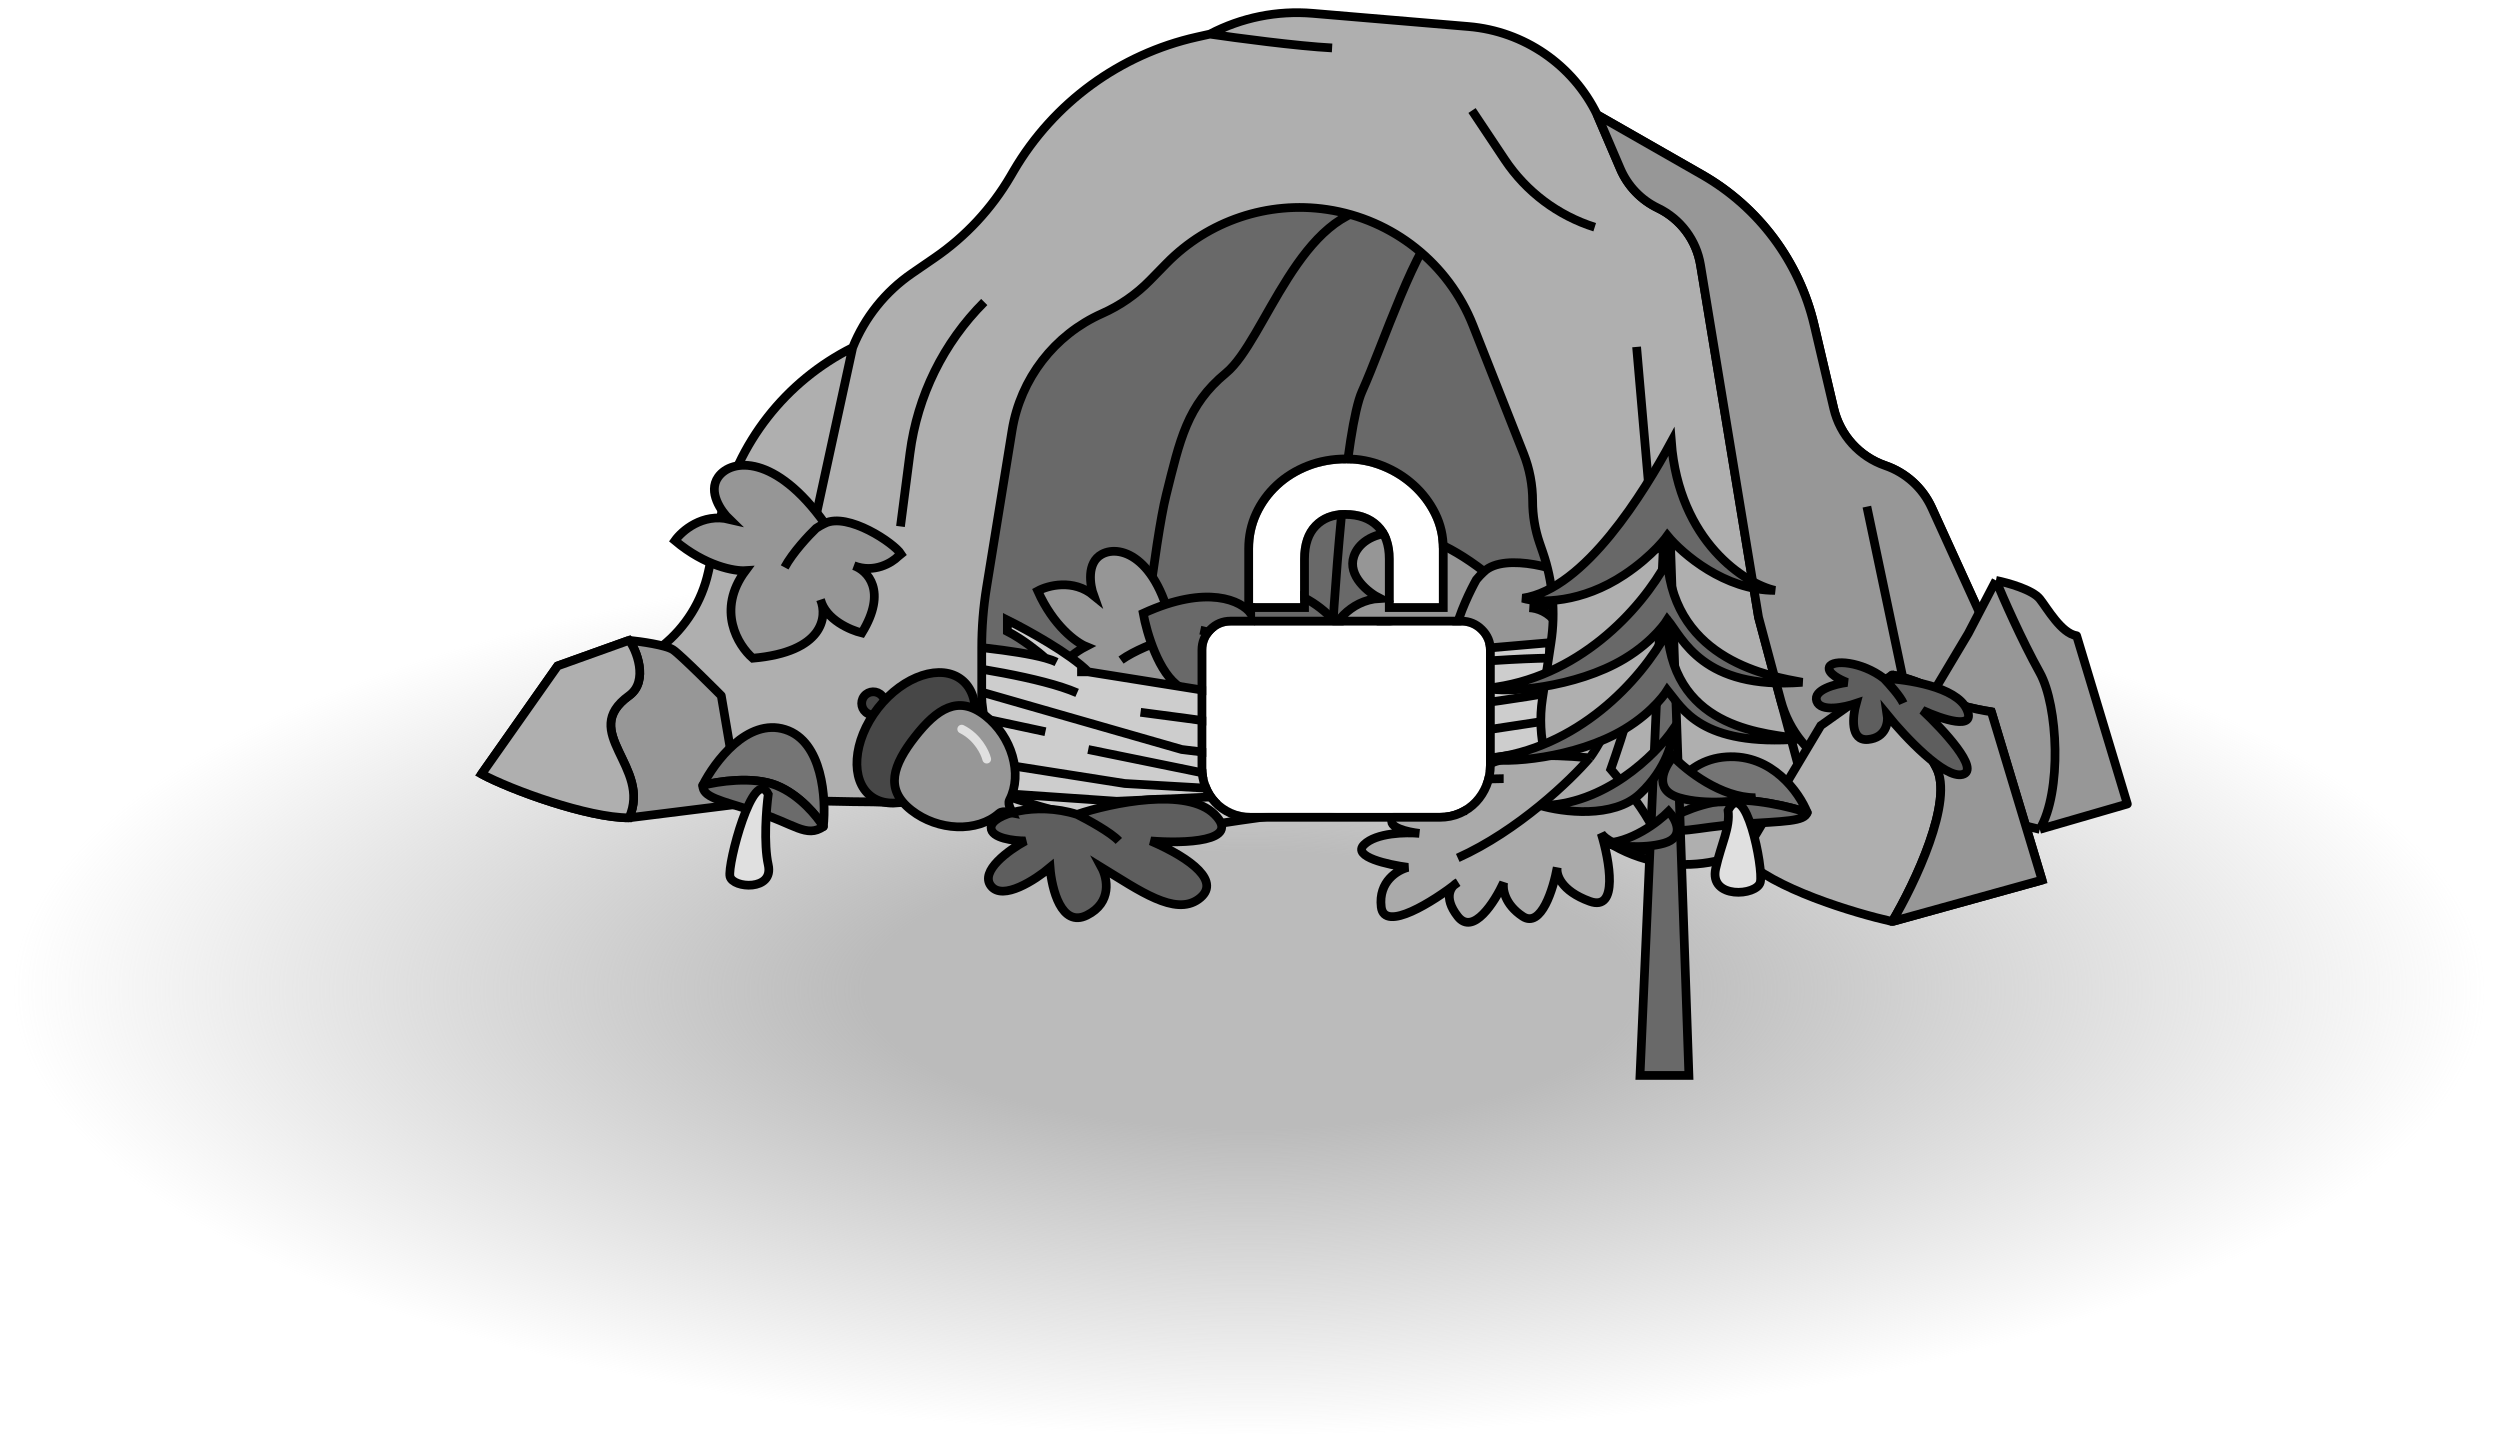<svg width="286" height="165" viewBox="0 0 286 165" fill="none" xmlns="http://www.w3.org/2000/svg">
  <ellipse cx="142.92" cy="113.275" rx="142.543" ry="50.908" fill="url(#paint0_radial_30958_7)"/>
  <path d="M129.452 85.911L113.63 89.603L107.037 44.774L122.595 23.678L161.359 16.295L180.609 50.312L178.499 71.407C169.85 68.876 159.777 71.407 155.821 72.99C155.294 73.957 153.817 76.26 152.129 77.736C150.02 79.582 137.099 80.901 133.407 81.955C130.504 82.785 129.571 84.871 129.457 85.86C129.455 85.877 129.453 85.894 129.452 85.911Z" fill="#696969"/>
  <path d="M129.452 85.911L113.63 89.603L107.037 44.774L122.595 23.678L161.359 16.295L180.609 50.312L178.499 71.407C169.85 68.876 159.777 71.407 155.821 72.99C155.294 73.957 153.817 76.26 152.129 77.736M129.452 85.911C129.539 84.944 130.454 82.799 133.407 81.955C137.099 80.901 150.02 79.582 152.129 77.736M129.452 85.911C130.243 78.264 132.141 61.703 133.407 56.64C134.989 50.312 135.78 46.356 140.263 42.664C144.746 38.973 148.701 23.678 158.194 23.678M152.129 77.736C152.569 68.507 153.923 48.993 155.821 44.774C158.194 39.5 162.15 27.37 165.05 25.524" stroke="black"/>
  <path d="M180.082 66.716L180.352 66.315C179.1 65.222 172.21 63.11 169.782 65.379C161.099 58.68 155.826 60.833 154.883 63.641C154.128 65.887 156.545 67.786 157.847 68.454C154.29 68.668 152.412 71.663 151.918 73.134C156.661 75.166 160.453 74.694 161.755 74.204C159.599 80.194 163.642 83.741 165.933 84.766C173.884 81.571 173.684 77.427 172.415 75.404C173.949 77.298 177.033 77.63 178.465 77.546C180.049 71.47 176.936 69.686 175.077 69.532C177.813 69.683 179.551 67.727 180.082 66.716Z" fill="#969696"/>
  <path d="M169.782 65.379C169.446 65.693 169.149 66.012 168.897 66.315C168.268 67.43 166.903 70.193 166.472 72.332M169.782 65.379C172.21 63.11 179.1 65.222 180.352 66.315L180.082 66.716C179.543 67.741 177.764 69.738 174.961 69.524C176.803 69.613 180.082 71.343 178.465 77.546C176.938 77.635 173.533 77.252 172.132 75.006C173.614 76.833 174.449 81.344 165.933 84.766C163.642 83.741 159.599 80.194 161.755 74.204C160.453 74.694 156.661 75.166 151.918 73.134C152.412 71.663 154.29 68.668 157.847 68.454C156.545 67.786 154.128 65.887 154.883 63.641C155.826 60.833 161.099 58.68 169.782 65.379Z" stroke="black"/>
  <path d="M139.962 79.879L140.362 79.785C140.214 78.382 137.145 73.087 134.323 73.097C132.788 63.91 128.261 62.205 126.052 63.408C124.285 64.37 124.692 66.948 125.117 68.117C122.779 66.195 119.88 66.974 118.723 67.604C120.501 71.61 123.134 73.506 124.228 73.953C119.426 76.436 119.893 80.98 120.727 82.942C127.523 85.546 129.792 82.85 130.171 80.858C130.032 82.924 131.76 84.912 132.699 85.687C137.196 82.819 136.288 79.91 135.22 78.74C136.836 80.415 139.047 80.202 139.962 79.879Z" fill="#969696"/>
  <path d="M134.323 73.097C133.932 73.098 133.563 73.125 133.231 73.168C132.196 73.499 129.75 74.43 128.246 75.513M134.323 73.097C137.145 73.087 140.214 78.382 140.362 79.785L139.962 79.879C139.035 80.206 136.774 80.421 135.153 78.669C136.248 79.788 137.29 82.759 132.699 85.687C131.697 84.86 129.799 82.655 130.224 80.447C130.091 82.441 128.006 85.731 120.727 82.942C119.893 80.98 119.426 76.436 124.228 73.953C123.134 73.506 120.501 71.61 118.723 67.604C119.88 66.974 122.779 66.195 125.117 68.117C124.692 66.948 124.285 64.37 126.052 63.408C128.261 62.205 132.788 63.91 134.323 73.097Z" stroke="black"/>
  <path d="M143.081 66.709C151.688 67.324 154.864 73.369 155.376 76.315C155.991 81.233 154.608 83.488 153.839 84C139.699 85.844 133.09 82.207 131.553 80.157L135.011 78.621C132.552 77.084 131.169 72.344 130.785 70.167C138.162 66.786 142.056 68.758 143.081 70.167V66.709Z" fill="#696969"/>
  <path d="M153.839 84C139.699 85.844 133.09 82.207 131.553 80.157L135.011 78.621C132.552 77.084 131.169 72.344 130.785 70.167C138.162 66.786 142.056 68.758 143.081 70.167V66.709C151.688 67.324 154.864 73.369 155.376 76.315C155.991 81.233 154.608 83.488 153.839 84ZM153.839 84C151.278 80.67 144.387 73.625 137.317 72.088" stroke="black"/>
  <path d="M105.809 73.526C109.31 73.74 116.271 74.359 119.595 75.287C118.869 74.639 116.983 73.119 115.241 72.23V70.935C117.479 72.045 122.461 74.785 124.492 76.858C128.025 77.422 133.406 78.281 138.638 79.119L153.839 75.748L158.066 71.703L159.219 72.087L156.913 75.287L177.278 73.526V75.287V79.265V81.486V82.412V85.744V89.632C178.815 90.828 180.659 93.221 175.741 93.221C170.823 93.221 162.553 92.186 159.033 91.668C150.648 92.651 142.238 93.713 138.097 94.445C130.551 95.778 119.111 92.532 114.334 90.742C113.752 89.766 113.007 88.483 112.199 87.04C111.242 85.332 110.197 83.4 109.224 81.486C108.581 80.221 107.97 78.963 107.438 77.784C107.117 77.072 106.825 76.388 106.571 75.748C106.245 74.923 105.983 74.172 105.809 73.526Z" fill="#CDCDCD"/>
  <path d="M120.865 75.748C120.549 75.587 120.117 75.433 119.595 75.287M119.595 75.287C116.271 74.359 109.31 73.74 105.809 73.526C105.983 74.172 106.245 74.923 106.571 75.748M119.595 75.287C118.869 74.639 116.983 73.119 115.241 72.23V70.935C117.479 72.045 122.461 74.785 124.492 76.858M124.492 76.858H123.223M124.492 76.858C128.025 77.422 133.406 78.281 138.638 79.119M177.278 79.265C171.171 80.314 157.833 82.227 153.334 81.486C151.642 81.208 148.236 80.658 144.233 80.016M177.278 79.265V81.486V82.412M177.278 79.265V75.287M177.278 89.632V85.744M177.278 89.632C172.804 90.105 165.927 90.86 159.033 91.668M177.278 89.632C178.815 90.828 180.659 93.221 175.741 93.221C170.823 93.221 162.553 92.186 159.033 91.668M114.334 90.742C119.111 92.532 130.551 95.778 138.097 94.445C142.238 93.713 150.648 92.651 159.033 91.668M114.334 90.742C113.752 89.766 113.007 88.483 112.199 87.04M114.334 90.742L127.757 91.668L147.892 90.742M106.571 75.748C110.429 76.18 119.159 77.488 123.223 79.265M106.571 75.748C106.825 76.388 107.117 77.072 107.438 77.784M130.478 81.486C136.162 82.227 148.291 83.856 151.339 84.448M163.855 84.448L177.278 82.412M177.278 82.412V85.744M107.438 77.784L135.195 85.744C141.543 86.546 155.474 88.077 160.408 87.78C165.342 87.484 173.711 86.299 177.278 85.744M107.438 77.784C107.97 78.963 108.581 80.221 109.224 81.486M109.224 81.486L119.595 83.708M109.224 81.486C110.197 83.4 111.242 85.332 112.199 87.04M124.492 85.744L139.004 88.706L155.148 89.462M158.776 89.632L155.148 89.462M112.199 87.04L128.664 89.632L147.892 90.742M147.892 90.742L155.148 89.462M177.278 75.287C170.782 75.386 155.079 76.47 144.233 80.016M177.278 75.287V73.526L156.913 75.287L159.219 72.087L158.066 71.703L153.839 75.748L138.638 79.119M144.233 80.016C142.453 79.73 140.556 79.426 138.638 79.119" stroke="black"/>
  <path d="M112.31 74.085V79.715C112.31 80.153 112.346 80.59 112.416 81.022C113.36 86.802 107.944 92.063 102.093 91.809C100.685 91.748 99.167 91.711 97.543 91.711C93.904 91.665 91.032 91.531 88.784 91.341C85.289 91.046 76.844 86.763 73.531 85.614C71.174 84.796 70.088 82.08 71.232 79.863L72.626 77.163C73.059 76.324 73.665 75.585 74.403 74.994L75.77 73.901C78.427 71.775 80.28 68.805 81.022 65.484L82.457 59.064C84.328 50.689 89.868 43.601 97.543 39.763C98.919 36.325 101.282 33.37 104.334 31.271L106.943 29.477C110.478 27.047 113.434 23.869 115.602 20.167L115.974 19.532C120.533 11.749 128.12 6.208 136.922 4.236L138.416 3.901C142.033 2.006 146.115 1.183 150.183 1.527L168.01 3.036C174.35 3.572 179.938 7.407 182.717 13.13L194.709 19.983C201.188 23.685 205.836 29.913 207.541 37.178L209.787 46.746C210.5 49.785 212.724 52.245 215.676 53.26C218.035 54.071 219.956 55.816 220.99 58.086L227.185 71.69C230.22 78.356 226.92 86.193 220.03 88.679L207.241 93.294L200.668 96.879C197.41 98.656 193.649 99.283 189.991 98.658C181.122 97.144 175.101 88.803 176.457 79.909L177.434 73.495C177.96 70.045 177.642 66.518 176.507 63.218L176.136 62.137C175.605 60.593 175.334 58.971 175.334 57.337C175.334 55.483 174.984 53.644 174.304 51.919L168.51 37.232C165.716 30.149 159.357 25.094 151.827 23.969C145.061 22.958 138.22 25.256 133.435 30.146L131.56 32.063C129.992 33.666 128.135 34.957 126.086 35.868C120.617 38.298 116.742 43.324 115.783 49.231L112.866 67.192C112.496 69.471 112.31 71.776 112.31 74.085Z" fill="#AFAFAF"/>
  <path d="M207.241 93.294L200.668 96.879C197.41 98.656 193.649 99.283 189.991 98.658V98.658C181.122 97.144 175.101 88.803 176.457 79.909L177.434 73.495C177.96 70.045 177.642 66.518 176.507 63.218L176.136 62.137C175.605 60.593 175.334 58.971 175.334 57.337V57.337C175.334 55.483 174.984 53.644 174.304 51.919L168.51 37.232C165.716 30.149 159.357 25.094 151.827 23.969V23.969C145.061 22.958 138.22 25.256 133.435 30.146L131.56 32.063C129.992 33.666 128.135 34.957 126.086 35.868V35.868C120.617 38.298 116.742 43.324 115.783 49.231L112.866 67.192C112.496 69.471 112.31 71.776 112.31 74.085V79.715C112.31 80.153 112.346 80.59 112.416 81.022V81.022C113.36 86.802 107.944 92.063 102.093 91.809C100.685 91.748 99.167 91.711 97.543 91.711C93.904 91.665 91.032 91.531 88.784 91.341C85.289 91.046 76.844 86.763 73.531 85.614V85.614C71.174 84.796 70.088 82.08 71.232 79.863L72.626 77.163C73.059 76.324 73.665 75.585 74.403 74.994L75.77 73.901C78.427 71.775 80.28 68.805 81.022 65.484L82.457 59.064C84.328 50.689 89.868 43.601 97.543 39.763V39.763M207.241 93.294L201.176 70.616L194.539 30.318C194.071 27.478 192.249 25.044 189.655 23.796V23.796C187.732 22.869 186.209 21.279 185.369 19.317L182.717 13.13M207.241 93.294L220.03 88.679M182.717 13.13L194.709 19.983C201.188 23.685 205.836 29.913 207.541 37.178L209.787 46.746C210.5 49.785 212.724 52.245 215.676 53.26V53.26C218.035 54.071 219.956 55.816 220.99 58.086L227.185 71.69C230.22 78.356 226.92 86.193 220.03 88.679V88.679M182.717 13.13V13.13C179.938 7.407 174.35 3.572 168.01 3.036L150.183 1.527C146.115 1.183 142.033 2.006 138.416 3.901V3.901M138.416 3.901L136.922 4.236C128.12 6.208 120.533 11.749 115.974 19.532L115.602 20.167C113.434 23.869 110.478 27.047 106.943 29.477L104.334 31.271C101.282 33.37 98.919 36.325 97.543 39.763V39.763M138.416 3.901C141.405 4.34 148.384 5.272 152.392 5.483M97.543 39.763L92.281 63.952M213.57 57.958L220.03 88.679" stroke="black"/>
  <path d="M220.991 58.088L227.186 71.692C230.221 78.358 226.92 86.195 220.031 88.681C213.15 91.163 205.619 87.227 203.729 80.161L201.177 70.618L194.539 30.32C194.072 27.48 192.249 25.046 189.656 23.797C187.733 22.871 186.21 21.28 185.369 19.319L182.718 13.132L194.71 19.984C201.189 23.686 205.837 29.915 207.542 37.18L209.787 46.748C210.501 49.787 212.725 52.247 215.677 53.262C218.036 54.073 219.957 55.818 220.991 58.088Z" fill="#979797"/>
  <path d="M213.57 57.96L220.031 88.681M220.031 88.681V88.681C213.15 91.163 205.619 87.227 203.729 80.161L201.177 70.618L194.539 30.32C194.072 27.48 192.249 25.046 189.656 23.797V23.797C187.733 22.871 186.21 21.28 185.369 19.319L182.718 13.132L194.71 19.984C201.189 23.686 205.837 29.915 207.542 37.18L209.787 46.748C210.501 49.787 212.725 52.247 215.677 53.262V53.262C218.036 54.073 219.957 55.818 220.991 58.088L227.186 71.692C230.221 78.358 226.92 86.195 220.031 88.681V88.681Z" stroke="black" stroke-linejoin="round"/>
  <path d="M187.227 39.686L189.281 63.307M182.435 25.993V25.993C178.225 24.664 174.596 21.937 172.147 18.264L168.399 12.643M112.6 34.551V34.551C107.939 39.212 104.952 45.285 104.105 51.822L103.015 60.226" stroke="black"/>
  <path d="M216.207 87.494L225.173 72.463L228.337 66.398C229.656 66.662 232.504 67.453 233.348 68.508C234.191 69.563 235.809 72.463 237.567 72.727L243.368 91.977L233.348 94.878C229.04 93.911 219.583 91.08 216.207 87.494Z" fill="#979797"/>
  <path d="M228.337 66.398L225.173 72.463L216.207 87.494C219.583 91.08 229.04 93.911 233.348 94.878M228.337 66.398C229.656 66.662 232.504 67.453 233.348 68.508C234.191 69.563 235.809 72.463 237.567 72.727L243.368 91.977L233.348 94.878M228.337 66.398C229.128 68.332 231.238 73.149 233.348 76.946C235.457 80.743 235.897 90.571 233.348 94.878" stroke="black" stroke-linejoin="round"/>
  <path d="M199.33 98.042L208.295 83.011L216.47 77.21C217.789 77.474 220.636 78.265 221.48 79.32C222.324 80.374 226.051 81.165 227.809 81.429L233.61 100.679L216.47 105.425C212.163 104.459 202.705 101.628 199.33 98.042Z" fill="#AFAFAF"/>
  <path d="M216.47 77.21L208.295 83.011L199.33 98.042C202.705 101.628 212.163 104.459 216.47 105.425M216.47 77.21C217.789 77.474 220.636 78.265 221.48 79.32C222.324 80.374 226.051 81.165 227.809 81.429L233.61 100.679L216.47 105.425M216.47 77.21C217.261 79.144 219.371 83.961 221.48 87.758C223.59 91.555 219.019 101.118 216.47 105.425" stroke="black"/>
  <path d="M221.482 79.32C220.638 78.266 217.79 77.475 216.472 77.211C217.263 79.145 219.373 83.962 221.482 87.759C223.592 91.556 219.021 101.119 216.472 105.426L233.612 100.68L227.811 81.43C226.053 81.166 222.326 80.375 221.482 79.32Z" fill="#979797" stroke="black" stroke-linejoin="round"/>
  <path d="M55.089 88.548L63.791 76.182L71.965 73.254C73.284 73.387 76.132 73.786 76.975 74.319C77.819 74.851 82.513 79.583 82.513 79.583L84.623 91.976L71.965 93.558C67.219 93.558 58.464 90.358 55.089 88.548Z" fill="#979797"/>
  <path d="M71.965 73.254L63.791 76.182L55.089 88.548C58.464 90.358 67.219 93.558 71.965 93.558M71.965 73.254C73.284 73.387 76.132 73.786 76.975 74.319C77.819 74.851 82.513 79.583 82.513 79.583L84.623 91.976L71.965 93.558M71.965 73.254C72.756 74.23 74.277 77.915 71.965 79.583C66.164 83.767 74.602 87.723 71.965 93.558" stroke="black" stroke-linejoin="round"/>
  <path d="M63.791 76.182L55.089 88.548C58.464 90.358 67.219 93.558 71.965 93.558C74.602 87.723 66.164 83.767 71.965 79.583C74.277 77.915 72.756 74.23 71.965 73.254L63.791 76.182Z" fill="#AFAFAF" stroke="black"/>
  <path d="M89.815 83.454C94.122 84.8 94.526 91.418 94.189 94.558C93.516 93.436 91.498 90.924 88.806 89.847C86.114 88.771 82.076 89.399 80.394 89.847C81.74 87.156 85.508 82.109 89.815 83.454Z" fill="#757575" stroke="black" stroke-linejoin="round"/>
  <path d="M86.543 92.877C90.85 94.223 92.263 95.906 94.19 94.56C93.517 93.439 91.499 90.926 88.807 89.849C86.115 88.773 82.077 89.401 80.395 89.849C80.395 91.195 82.237 91.531 86.543 92.877Z" fill="#6B6B6B" stroke="black" stroke-linejoin="round"/>
  <path d="M87.888 98.934C87.35 96.511 87.664 92.541 87.888 90.859C86.206 87.494 83.177 98.934 83.514 100.28C83.85 101.626 88.561 101.962 87.888 98.934Z" fill="#E0E0E0" stroke="black"/>
  <path d="M197.512 86.588C192.274 86.928 190.237 91.906 189.873 94.353C190.908 93.605 193.812 92.012 197.142 91.619C200.471 91.227 204.932 92.347 206.746 92.957C205.85 90.692 202.75 86.247 197.512 86.588Z" fill="#757575" stroke="black" stroke-linejoin="round"/>
  <path d="M199.006 94.284C193.768 94.625 191.754 95.682 189.875 94.351C190.91 93.603 193.814 92.01 197.143 91.618C200.473 91.225 204.934 92.346 206.748 92.955C206.427 93.98 204.244 93.944 199.006 94.284Z" fill="#6B6B6B" stroke="black" stroke-linejoin="round"/>
  <path d="M196.275 99.356C196.903 96.531 197.955 94.682 197.693 92.72C199.655 88.796 201.769 99.356 201.377 100.926C200.984 102.496 195.49 102.888 196.275 99.356Z" fill="#E0E0E0" stroke="black"/>
  <path d="M138.951 93.168C135.804 90.01 127.149 91.852 123.215 93.168C118.438 91.649 113.38 93.168 113.38 94.686C113.38 95.9 116.002 96.204 117.314 96.204C115.44 97.216 112.031 99.665 113.38 101.366C114.729 103.066 118.438 100.657 120.124 99.24C120.311 101.669 121.416 106.163 124.339 104.706C127.261 103.248 126.68 100.455 126.025 99.24C130.334 101.872 134.411 104.813 137.108 102.87C139.806 100.926 136.328 98.228 131.645 96.204C135.392 96.507 142.098 96.325 138.951 93.168Z" fill="#5E5E5E"/>
  <path d="M123.215 93.168C127.149 91.852 135.804 90.01 138.951 93.168C142.098 96.325 135.392 96.507 131.645 96.204C136.328 98.228 139.806 100.926 137.108 102.87C134.411 104.813 130.334 101.872 126.025 99.24C126.68 100.455 127.261 103.248 124.339 104.706C121.416 106.163 120.311 101.669 120.124 99.24C118.438 100.657 114.729 103.066 113.38 101.366C112.031 99.665 115.44 97.216 117.314 96.204C116.002 96.204 113.38 95.9 113.38 94.686C113.38 93.168 118.438 91.649 123.215 93.168ZM123.215 93.168C124.432 93.775 127.093 95.232 127.992 96.204" stroke="black"/>
  <path d="M186.244 81.734C186.419 80.698 185.004 80.871 184.274 81.087C184.274 82.987 182.669 85.621 181.867 86.701C171.012 85.665 168.591 87.949 168.737 89.22C166.542 89.409 164.265 89.811 163.703 90.588C162.828 91.797 166.111 92.532 167.861 92.748C165.308 92.603 160.027 92.575 159.326 93.611C158.626 94.648 161.077 95.195 162.39 95.339C160.858 95.195 157.444 95.252 156.044 96.635C154.643 98.016 158.816 98.938 161.077 99.226C159.91 99.514 157.663 100.824 158.013 103.761C158.344 106.53 163.371 103.5 166.267 101.335C165.719 101.936 165.409 103.098 166.767 104.84C168.518 107.086 170.998 103.185 172.019 100.953C171.873 101.673 172.107 103.458 174.208 104.84C176.305 106.22 177.705 101.687 178.145 99.237C178.006 100.035 178.556 101.909 181.867 103.113C185.193 104.322 184.128 98.434 183.18 95.339C183.545 95.915 185.106 97.11 188.432 97.282C191.758 97.455 187.046 91.164 184.274 87.997C184.858 86.341 186.069 82.771 186.244 81.734Z" fill="#AAAAAA"/>
  <path d="M172.019 89.076C171.158 89.076 169.96 89.115 168.737 89.22M168.737 89.22C166.542 89.409 164.265 89.811 163.703 90.588C162.828 91.797 166.111 92.532 167.861 92.748C165.308 92.603 160.027 92.575 159.326 93.611C158.626 94.648 161.077 95.195 162.39 95.339C160.858 95.195 157.444 95.252 156.044 96.635C154.643 98.016 158.816 98.938 161.077 99.226C159.91 99.514 157.663 100.824 158.013 103.761C158.364 106.698 163.995 103.113 166.767 100.953C166.038 101.313 165.016 102.595 166.767 104.84C168.518 107.086 170.998 103.185 172.019 100.953C171.873 101.673 172.107 103.458 174.208 104.84C176.308 106.222 177.709 101.673 178.147 99.226C178.001 100.018 178.541 101.904 181.867 103.113C185.193 104.322 184.128 98.434 183.18 95.339C183.545 95.915 185.106 97.11 188.432 97.282C191.758 97.455 187.046 91.164 184.274 87.997C184.858 86.341 186.069 82.771 186.244 81.734C186.419 80.698 185.004 80.871 184.274 81.087C184.274 82.987 182.669 85.621 181.867 86.701M168.737 89.22C168.591 87.949 171.012 85.665 181.867 86.701M181.867 86.701C179.714 89.22 173.68 95.037 166.767 98.146" stroke="black"/>
  <path d="M102.748 63.653L103.079 63.383C102.298 62.135 96.997 58.576 94.356 59.874C88.711 51.969 83.686 52.438 82.165 54.573C80.949 56.281 82.511 58.51 83.445 59.41C80.373 58.677 78.012 60.731 77.215 61.849C80.717 64.789 84.053 65.363 85.284 65.283C81.918 69.801 84.436 73.844 86.116 75.301C93.68 74.638 94.573 71.078 94.016 69.039C94.831 71.037 97.361 72.111 98.597 72.408C101.5 67.67 99.317 65.359 97.78 64.751C100.062 65.582 102.038 64.373 102.748 63.653Z" fill="#969696"/>
  <path d="M94.356 59.874C93.99 60.053 93.656 60.246 93.365 60.439C92.546 61.221 90.679 63.21 89.764 64.91M94.356 59.874C96.997 58.576 102.298 62.135 103.079 63.383L102.748 63.653C102.028 64.382 100.007 65.616 97.684 64.715C99.224 65.263 101.561 67.57 98.597 72.408C97.279 72.091 94.49 70.891 93.878 68.629C94.666 70.557 94.217 74.591 86.116 75.301C84.436 73.844 81.918 69.801 85.284 65.283C84.053 65.363 80.717 64.789 77.215 61.849C78.012 60.731 80.373 58.677 83.445 59.41C82.511 58.51 80.949 56.281 82.165 54.573C83.686 52.438 88.711 51.969 94.356 59.874Z" stroke="black"/>
  <path d="M100.902 79.601L102.255 81.174C102.537 81.502 102.549 81.984 102.282 82.325C102.016 82.666 101.546 82.772 101.159 82.578L99.305 81.647C98.559 81.272 98.342 80.308 98.856 79.65C99.369 78.992 100.357 78.968 100.902 79.601Z" fill="#474747" stroke="black"/>
  <path d="M99.603 91.063C100.743 91.954 102.358 92.11 104.111 91.538C105.86 90.968 107.688 89.685 109.155 87.806C110.622 85.926 111.423 83.841 111.552 82.006C111.681 80.167 111.137 78.639 109.997 77.748C108.856 76.858 107.241 76.702 105.489 77.273C103.74 77.844 101.912 79.126 100.444 81.006C98.977 82.885 98.177 84.97 98.048 86.805C97.919 88.644 98.462 90.173 99.603 91.063Z" fill="#474747" stroke="black"/>
  <path d="M104.272 92.698C107.317 95.075 111.802 95.251 114.293 93.047C114.435 92.921 114.602 92.884 114.707 92.871C114.819 92.857 114.933 92.862 115.031 92.872C115.209 92.889 115.413 92.929 115.586 92.963C115.601 92.966 115.616 92.969 115.631 92.972C115.701 92.986 115.767 92.999 115.827 93.01C115.802 92.954 115.774 92.894 115.743 92.829C115.736 92.815 115.73 92.801 115.723 92.787C115.648 92.627 115.559 92.44 115.5 92.272C115.467 92.179 115.434 92.069 115.421 91.957C115.408 91.852 115.402 91.681 115.49 91.513C117.024 88.561 115.765 84.253 112.72 81.876C111.088 80.603 109.71 80.483 108.461 80.976C107.155 81.492 105.91 82.709 104.668 84.299C103.427 85.89 102.548 87.393 102.365 88.785C102.19 90.116 102.64 91.424 104.272 92.698Z" fill="#979797" stroke="black"/>
  <path d="M112.881 86.845C112.69 86.082 111.851 84.327 110.02 83.411" stroke="#E0E0E0" stroke-linecap="round" stroke-linejoin="round"/>
  <path d="M224.982 81.108C223.771 78.563 218.168 77.715 215.518 77.608C212.973 75.659 209.603 75.421 209.275 76.308C209.013 77.017 210.524 77.778 211.313 78.07C209.968 78.244 207.388 78.917 207.832 80.21C208.276 81.503 211.027 80.921 212.347 80.468C211.935 81.929 211.629 84.799 213.702 84.598C215.774 84.397 216.028 82.636 215.896 81.78C217.919 84.276 222.475 89.133 224.517 88.597C226.559 88.062 222.311 83.481 219.932 81.257C222.12 82.267 226.192 83.652 224.982 81.108Z" fill="#5E5E5E"/>
  <path d="M215.518 77.608C218.168 77.715 223.771 78.563 224.982 81.108C226.192 83.652 222.12 82.267 219.932 81.257C222.311 83.481 226.559 88.062 224.517 88.597C222.475 89.133 217.919 84.276 215.896 81.78C216.028 82.636 215.774 84.397 213.702 84.598C211.629 84.799 211.935 81.929 212.347 80.468C211.027 80.921 208.276 81.503 207.832 80.21C207.388 78.917 209.968 78.244 211.313 78.07C210.524 77.778 209.013 77.017 209.275 76.308C209.603 75.421 212.973 75.659 215.518 77.608ZM215.518 77.608C216.119 78.234 217.404 79.677 217.735 80.444" stroke="black"/>
  <path d="M190.749 52.102L187.617 123.031H193.211L190.749 52.102Z" fill="#696969" stroke="black"/>
  <path d="M185.828 65.751C180.943 69.008 176.133 69.033 174.193 68.436C181.339 67.39 188.126 56.196 191.198 50.536C192.081 61.992 199.69 66.795 203.057 67.541C197.329 67.541 192.466 63.364 190.751 61.276C190.751 61.276 189.185 63.514 185.828 65.751Z" fill="#686868" stroke="black"/>
  <path d="M185.828 75.371C180.235 78.727 172.105 79.324 170.166 78.727C180.458 77.656 187.679 69.843 190.751 64.184C191.633 75.639 202.61 77.385 206.19 78.056C194.778 78.951 192.466 72.984 190.751 70.896C190.751 70.896 189.287 73.296 185.828 75.371Z" fill="#686868" stroke="black"/>
  <path d="M185.827 83.428C180.233 86.784 172.104 87.381 170.165 86.784C180.457 85.712 187.678 77.9 190.749 72.24C191.632 83.696 202.384 83.875 205.964 84.546C194.553 85.441 192.465 81.041 190.749 78.953C190.749 78.953 189.286 81.352 185.827 83.428Z" fill="#686868" stroke="black"/>
  <path d="M176.205 92.154C183.544 92.154 189.407 86.337 191.42 83.428C191.42 84.696 190.66 87.948 187.617 90.811C184.574 93.675 178.741 92.9 176.205 92.154Z" fill="#686868" stroke="black"/>
  <path d="M200.819 91.26C196.881 91.26 192.913 88.128 191.422 86.561C190.378 87.755 189.05 90.365 192.093 91.26C195.136 92.155 199.178 91.633 200.819 91.26Z" fill="#686868" stroke="black"/>
  <path d="M183.365 96.468C186.522 96.468 189.704 94.038 190.9 92.823C191.737 93.749 192.802 95.773 190.362 96.468C187.922 97.162 184.681 96.757 183.365 96.468Z" fill="#686868" stroke="black"/>
  <g filter="url(#filter0_d_30958_7)">
    <path d="M148.738 69.008H143.348V62.767C143.348 61.408 143.619 60.141 144.16 58.966C144.702 57.791 145.451 56.758 146.406 55.866C147.362 54.974 148.488 54.274 149.786 53.764C151.084 53.255 152.503 53 154.043 53C155.412 53 156.731 53.255 158 53.764C159.269 54.274 160.396 54.974 161.38 55.866C162.364 56.758 163.148 57.791 163.733 58.966C164.317 60.141 164.61 61.408 164.61 62.767V69.008H159.433V63.955C159.433 62.172 158.934 60.792 157.936 59.815C156.938 58.839 155.583 58.35 153.872 58.35C152.332 58.35 151.091 58.839 150.15 59.815C149.209 60.792 148.738 62.172 148.738 63.955V69.008ZM167.176 71.556C167.947 71.556 168.61 71.832 169.166 72.384C169.722 72.936 170 73.594 170 74.359V87.522C170 88.287 169.865 89.001 169.594 89.667C169.323 90.332 168.952 90.912 168.481 91.408C168.011 91.903 167.455 92.292 166.813 92.575C166.171 92.859 165.465 93 164.695 93H143.091C142.321 93 141.622 92.859 140.995 92.575C140.367 92.292 139.832 91.917 139.39 91.45C138.948 90.983 138.606 90.438 138.364 89.815C138.121 89.192 138 88.527 138 87.82V74.359C138 73.594 138.271 72.936 138.813 72.384C139.355 71.832 140.011 71.556 140.781 71.556H143.348H148.738H159.433H164.61H167.176Z" fill="white"/>
    <path d="M148.738 69.508H149.238V69.008V63.955C149.238 62.259 149.684 61.019 150.51 60.162C151.344 59.297 152.447 58.85 153.872 58.85C155.483 58.85 156.702 59.307 157.586 60.173C158.463 61.031 158.933 62.267 158.933 63.955V69.008V69.508H159.433H164.61H165.11V69.008V62.767C165.11 61.333 164.801 59.99 164.18 58.743C163.567 57.512 162.745 56.429 161.715 55.496C160.686 54.563 159.509 53.831 158.186 53.3C156.858 52.767 155.476 52.5 154.043 52.5C152.447 52.5 150.965 52.764 149.603 53.299C148.251 53.83 147.07 54.563 146.065 55.501C145.063 56.436 144.276 57.522 143.706 58.757C143.133 60 142.848 61.339 142.848 62.767V69.008V69.508H143.348H148.738ZM169.518 72.029C168.87 71.386 168.081 71.056 167.176 71.056H164.61H159.433H148.738H143.348H140.781C139.876 71.056 139.091 71.387 138.456 72.034C137.824 72.678 137.5 73.462 137.5 74.359V87.82C137.5 88.586 137.631 89.313 137.898 89.997C138.163 90.677 138.539 91.278 139.027 91.794C139.517 92.311 140.106 92.723 140.789 93.031C141.488 93.347 142.258 93.5 143.091 93.5H164.695C165.528 93.5 166.303 93.347 167.015 93.033C167.715 92.724 168.326 92.297 168.844 91.752C169.359 91.209 169.763 90.575 170.057 89.855C170.354 89.126 170.5 88.347 170.5 87.522V74.359C170.5 73.457 170.166 72.673 169.518 72.029Z" stroke="black"/>
  </g>
  <defs>
    <filter id="filter0_d_30958_7" x="127" y="42" width="54" height="62" filterUnits="userSpaceOnUse" color-interpolation-filters="sRGB">
      <feFlood flood-opacity="0" result="BackgroundImageFix"/>
      <feColorMatrix in="SourceAlpha" type="matrix" values="0 0 0 0 0 0 0 0 0 0 0 0 0 0 0 0 0 0 127 0" result="hardAlpha"/>
      <feOffset/>
      <feGaussianBlur stdDeviation="5"/>
      <feComposite in2="hardAlpha" operator="out"/>
      <feColorMatrix type="matrix" values="0 0 0 0 0 0 0 0 0 0 0 0 0 0 0 0 0 0 0.25 0"/>
      <feBlend mode="normal" in2="BackgroundImageFix" result="effect1_dropShadow_30958_7"/>
      <feBlend mode="normal" in="SourceGraphic" in2="effect1_dropShadow_30958_7" result="shape"/>
    </filter>
    <radialGradient id="paint0_radial_30958_7" cx="0" cy="0" r="1" gradientUnits="userSpaceOnUse" gradientTransform="translate(142.92 113.275) rotate(90) scale(50.908 142.543)">
      <stop offset="0.31" stop-color="#BBBBBB"/>
      <stop offset="1" stop-color="#BBBBBB" stop-opacity="0"/>
    </radialGradient>
  </defs>
</svg>
